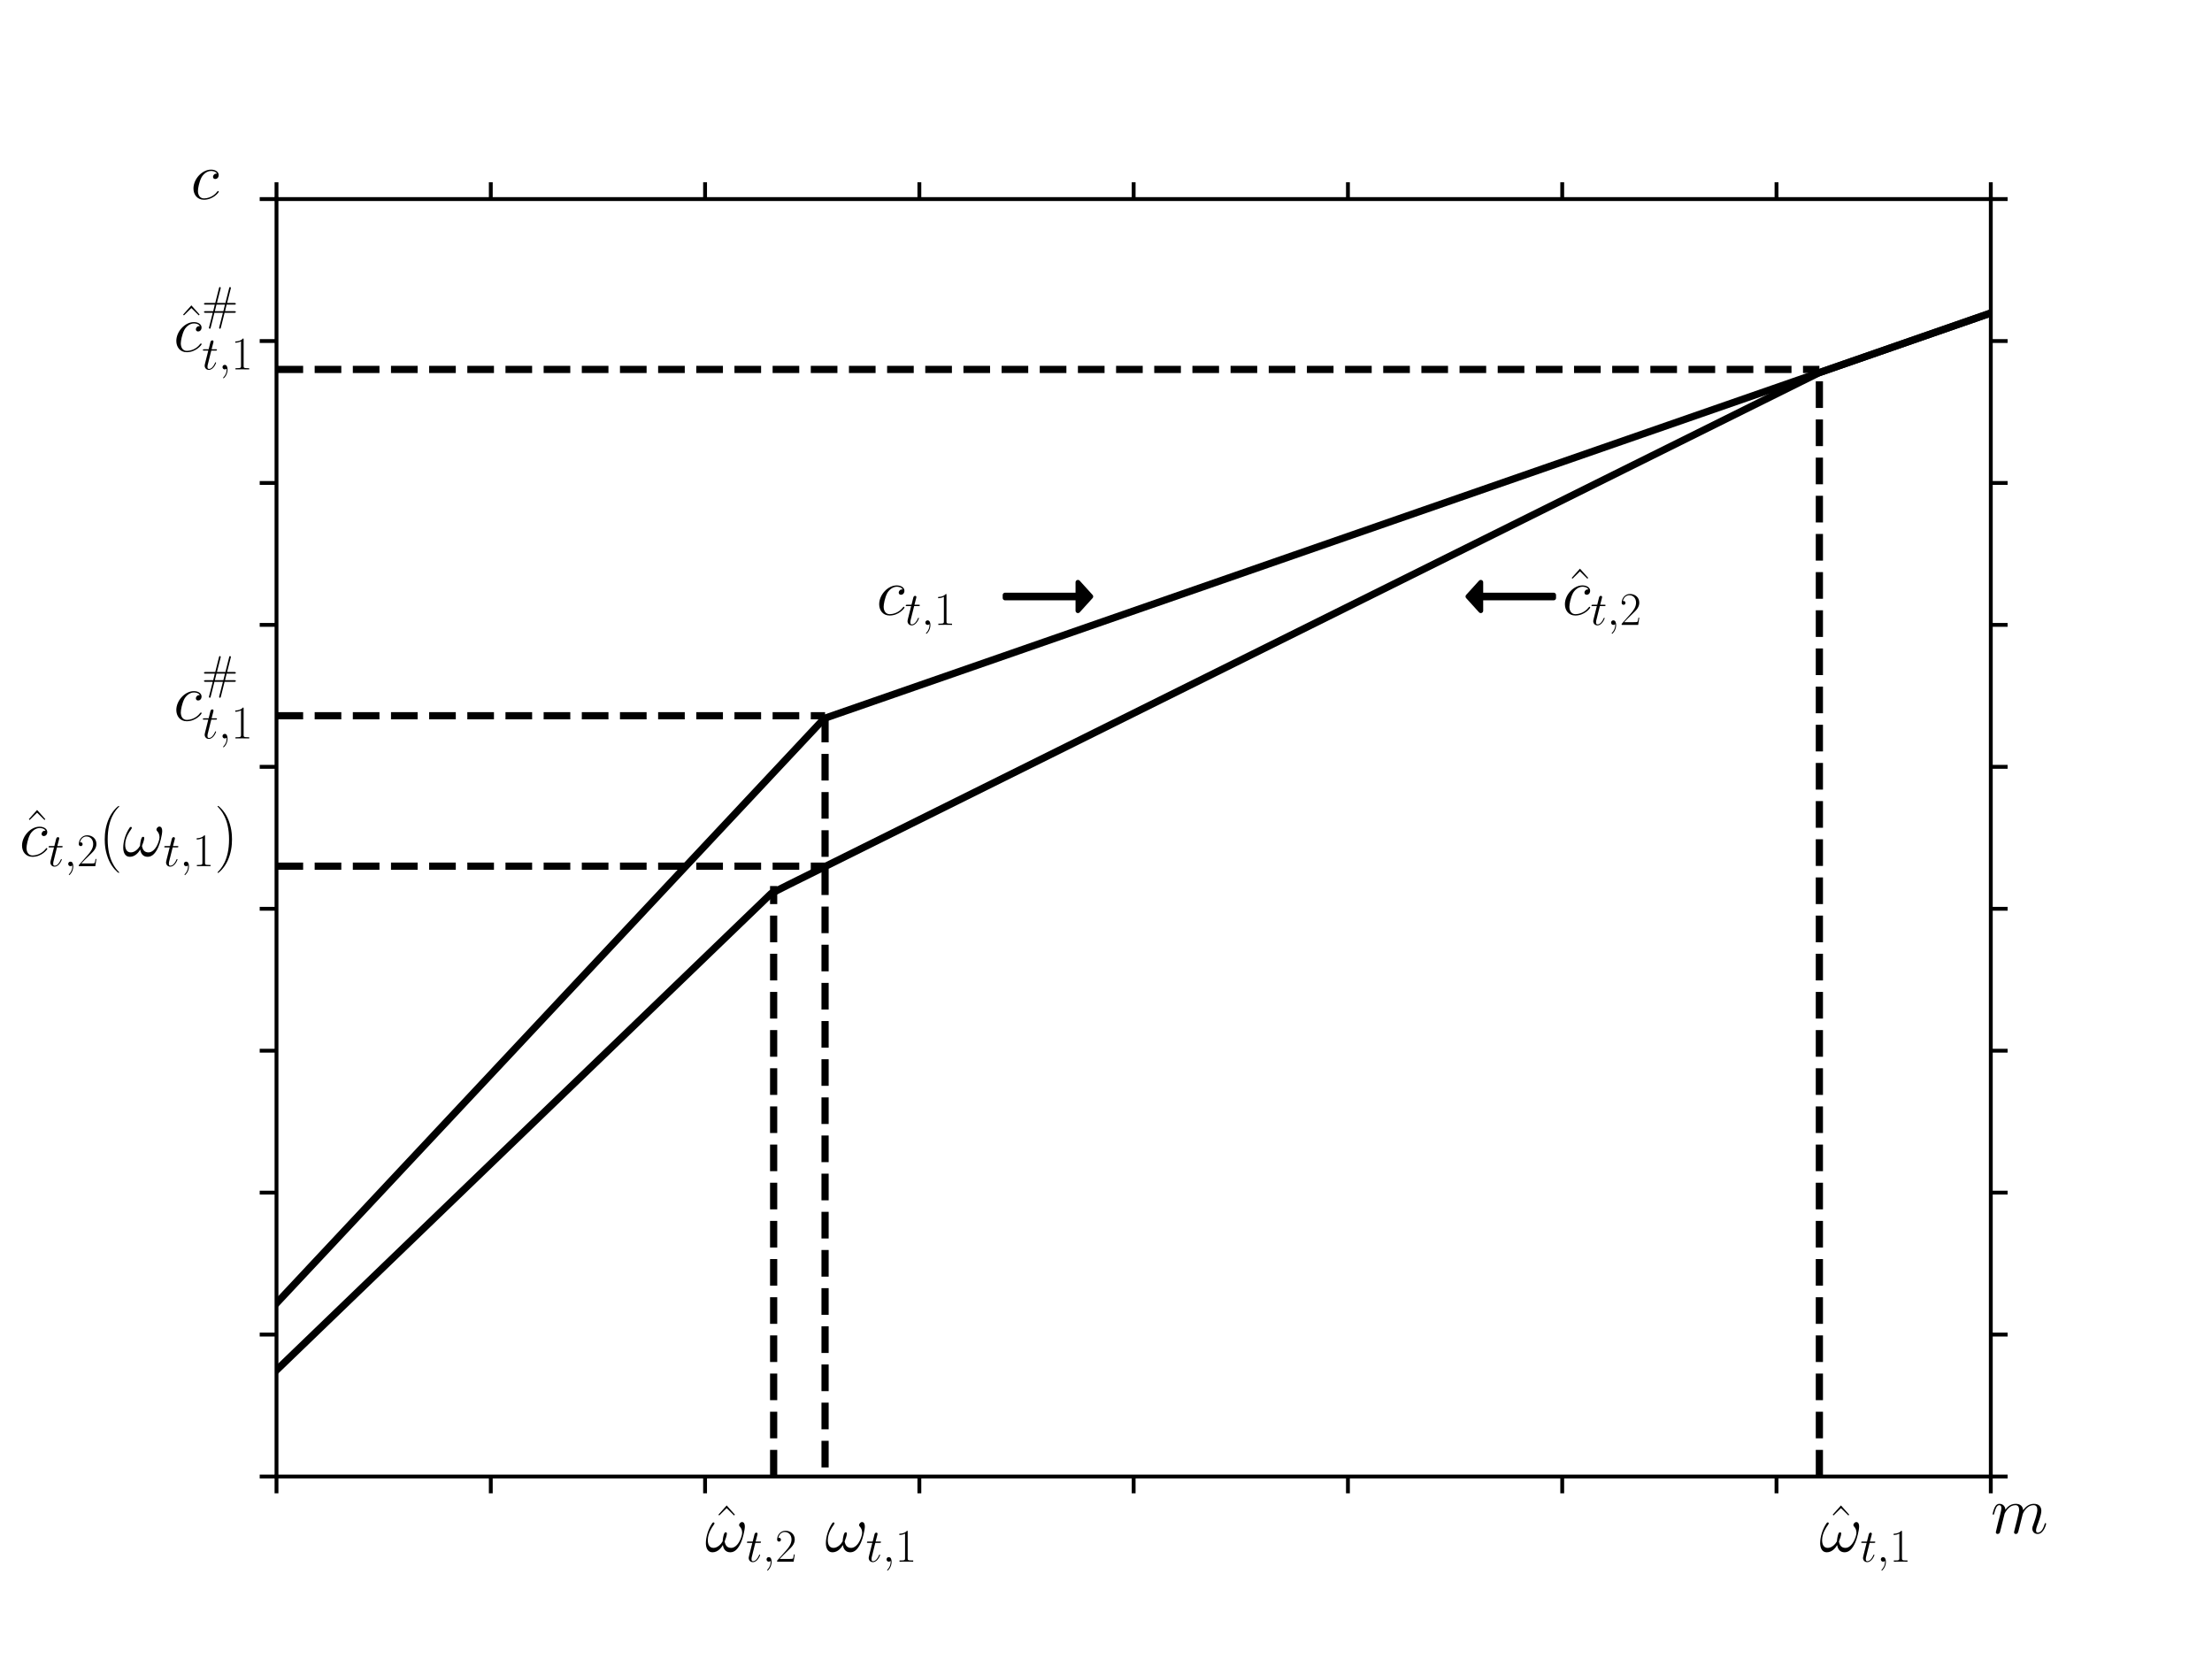 <?xml version="1.0" encoding="utf-8" standalone="no"?>
<!DOCTYPE svg PUBLIC "-//W3C//DTD SVG 1.1//EN"
  "http://www.w3.org/Graphics/SVG/1.1/DTD/svg11.dtd">
<!-- Created with matplotlib (https://matplotlib.org/) -->
<svg height="345.6pt" version="1.1" viewBox="0 0 460.8 345.6" width="460.8pt" xmlns="http://www.w3.org/2000/svg" xmlns:xlink="http://www.w3.org/1999/xlink">
 <defs>
  <style type="text/css">
*{stroke-linecap:butt;stroke-linejoin:round;white-space:pre;}
  </style>
 </defs>
 <g id="figure_1">
  <g id="patch_1">
   <path d="M 0 345.6 
L 460.8 345.6 
L 460.8 0 
L 0 0 
z
" style="fill:#ffffff;"/>
  </g>
  <g id="axes_1">
   <g id="patch_2">
    <path d="M 57.6 307.584 
L 414.72 307.584 
L 414.72 41.472 
L 57.6 41.472 
z
" style="fill:#ffffff;"/>
   </g>
   <g id="patch_3">
    <path clip-path="url(#pc16ed3cbec)" d="M 305.798 124.262 
L 308.477 121.306 
L 308.477 123.967 
L 323.654 123.967 
L 323.654 124.558 
L 308.477 124.558 
L 308.477 127.219 
z
" style="stroke:#000000;stroke-linejoin:miter;"/>
   </g>
   <g id="patch_4">
    <path clip-path="url(#pc16ed3cbec)" d="M 227.232 124.262 
L 224.554 127.219 
L 224.554 124.558 
L 209.376 124.558 
L 209.376 123.967 
L 224.554 123.967 
L 224.554 121.306 
z
" style="stroke:#000000;stroke-linejoin:miter;"/>
   </g>
   <g id="matplotlib.axis_1">
    <g id="xtick_1">
     <g id="line2d_1">
      <defs>
       <path d="M 0 0 
L 0 3.5 
" id="m939ad2e802" style="stroke:#000000;stroke-width:0.8;"/>
      </defs>
      <g>
       <use style="stroke:#000000;stroke-width:0.8;" x="57.6" xlink:href="#m939ad2e802" y="307.584"/>
      </g>
     </g>
     <g id="line2d_2">
      <defs>
       <path d="M 0 0 
L 0 -3.5 
" id="mc489b753c7" style="stroke:#000000;stroke-width:0.8;"/>
      </defs>
      <g>
       <use style="stroke:#000000;stroke-width:0.8;" x="57.6" xlink:href="#mc489b753c7" y="41.472"/>
      </g>
     </g>
    </g>
    <g id="xtick_2">
     <g id="line2d_3">
      <g>
       <use style="stroke:#000000;stroke-width:0.8;" x="102.24" xlink:href="#m939ad2e802" y="307.584"/>
      </g>
     </g>
     <g id="line2d_4">
      <g>
       <use style="stroke:#000000;stroke-width:0.8;" x="102.24" xlink:href="#mc489b753c7" y="41.472"/>
      </g>
     </g>
    </g>
    <g id="xtick_3">
     <g id="line2d_5">
      <g>
       <use style="stroke:#000000;stroke-width:0.8;" x="146.88" xlink:href="#m939ad2e802" y="307.584"/>
      </g>
     </g>
     <g id="line2d_6">
      <g>
       <use style="stroke:#000000;stroke-width:0.8;" x="146.88" xlink:href="#mc489b753c7" y="41.472"/>
      </g>
     </g>
    </g>
    <g id="xtick_4">
     <g id="line2d_7">
      <g>
       <use style="stroke:#000000;stroke-width:0.8;" x="191.52" xlink:href="#m939ad2e802" y="307.584"/>
      </g>
     </g>
     <g id="line2d_8">
      <g>
       <use style="stroke:#000000;stroke-width:0.8;" x="191.52" xlink:href="#mc489b753c7" y="41.472"/>
      </g>
     </g>
    </g>
    <g id="xtick_5">
     <g id="line2d_9">
      <g>
       <use style="stroke:#000000;stroke-width:0.8;" x="236.16" xlink:href="#m939ad2e802" y="307.584"/>
      </g>
     </g>
     <g id="line2d_10">
      <g>
       <use style="stroke:#000000;stroke-width:0.8;" x="236.16" xlink:href="#mc489b753c7" y="41.472"/>
      </g>
     </g>
    </g>
    <g id="xtick_6">
     <g id="line2d_11">
      <g>
       <use style="stroke:#000000;stroke-width:0.8;" x="280.8" xlink:href="#m939ad2e802" y="307.584"/>
      </g>
     </g>
     <g id="line2d_12">
      <g>
       <use style="stroke:#000000;stroke-width:0.8;" x="280.8" xlink:href="#mc489b753c7" y="41.472"/>
      </g>
     </g>
    </g>
    <g id="xtick_7">
     <g id="line2d_13">
      <g>
       <use style="stroke:#000000;stroke-width:0.8;" x="325.44" xlink:href="#m939ad2e802" y="307.584"/>
      </g>
     </g>
     <g id="line2d_14">
      <g>
       <use style="stroke:#000000;stroke-width:0.8;" x="325.44" xlink:href="#mc489b753c7" y="41.472"/>
      </g>
     </g>
    </g>
    <g id="xtick_8">
     <g id="line2d_15">
      <g>
       <use style="stroke:#000000;stroke-width:0.8;" x="370.08" xlink:href="#m939ad2e802" y="307.584"/>
      </g>
     </g>
     <g id="line2d_16">
      <g>
       <use style="stroke:#000000;stroke-width:0.8;" x="370.08" xlink:href="#mc489b753c7" y="41.472"/>
      </g>
     </g>
    </g>
    <g id="xtick_9">
     <g id="line2d_17">
      <g>
       <use style="stroke:#000000;stroke-width:0.8;" x="414.72" xlink:href="#m939ad2e802" y="307.584"/>
      </g>
     </g>
     <g id="line2d_18">
      <g>
       <use style="stroke:#000000;stroke-width:0.8;" x="414.72" xlink:href="#mc489b753c7" y="41.472"/>
      </g>
     </g>
    </g>
   </g>
   <g id="matplotlib.axis_2">
    <g id="ytick_1">
     <g id="line2d_19">
      <defs>
       <path d="M 0 0 
L -3.5 0 
" id="md36e588515" style="stroke:#000000;stroke-width:0.8;"/>
      </defs>
      <g>
       <use style="stroke:#000000;stroke-width:0.8;" x="57.6" xlink:href="#md36e588515" y="307.584"/>
      </g>
     </g>
     <g id="line2d_20">
      <defs>
       <path d="M 0 0 
L 3.5 0 
" id="ma8482264ba" style="stroke:#000000;stroke-width:0.8;"/>
      </defs>
      <g>
       <use style="stroke:#000000;stroke-width:0.8;" x="414.72" xlink:href="#ma8482264ba" y="307.584"/>
      </g>
     </g>
    </g>
    <g id="ytick_2">
     <g id="line2d_21">
      <g>
       <use style="stroke:#000000;stroke-width:0.8;" x="57.6" xlink:href="#md36e588515" y="278.016"/>
      </g>
     </g>
     <g id="line2d_22">
      <g>
       <use style="stroke:#000000;stroke-width:0.8;" x="414.72" xlink:href="#ma8482264ba" y="278.016"/>
      </g>
     </g>
    </g>
    <g id="ytick_3">
     <g id="line2d_23">
      <g>
       <use style="stroke:#000000;stroke-width:0.8;" x="57.6" xlink:href="#md36e588515" y="248.448"/>
      </g>
     </g>
     <g id="line2d_24">
      <g>
       <use style="stroke:#000000;stroke-width:0.8;" x="414.72" xlink:href="#ma8482264ba" y="248.448"/>
      </g>
     </g>
    </g>
    <g id="ytick_4">
     <g id="line2d_25">
      <g>
       <use style="stroke:#000000;stroke-width:0.8;" x="57.6" xlink:href="#md36e588515" y="218.88"/>
      </g>
     </g>
     <g id="line2d_26">
      <g>
       <use style="stroke:#000000;stroke-width:0.8;" x="414.72" xlink:href="#ma8482264ba" y="218.88"/>
      </g>
     </g>
    </g>
    <g id="ytick_5">
     <g id="line2d_27">
      <g>
       <use style="stroke:#000000;stroke-width:0.8;" x="57.6" xlink:href="#md36e588515" y="189.312"/>
      </g>
     </g>
     <g id="line2d_28">
      <g>
       <use style="stroke:#000000;stroke-width:0.8;" x="414.72" xlink:href="#ma8482264ba" y="189.312"/>
      </g>
     </g>
    </g>
    <g id="ytick_6">
     <g id="line2d_29">
      <g>
       <use style="stroke:#000000;stroke-width:0.8;" x="57.6" xlink:href="#md36e588515" y="159.744"/>
      </g>
     </g>
     <g id="line2d_30">
      <g>
       <use style="stroke:#000000;stroke-width:0.8;" x="414.72" xlink:href="#ma8482264ba" y="159.744"/>
      </g>
     </g>
    </g>
    <g id="ytick_7">
     <g id="line2d_31">
      <g>
       <use style="stroke:#000000;stroke-width:0.8;" x="57.6" xlink:href="#md36e588515" y="130.176"/>
      </g>
     </g>
     <g id="line2d_32">
      <g>
       <use style="stroke:#000000;stroke-width:0.8;" x="414.72" xlink:href="#ma8482264ba" y="130.176"/>
      </g>
     </g>
    </g>
    <g id="ytick_8">
     <g id="line2d_33">
      <g>
       <use style="stroke:#000000;stroke-width:0.8;" x="57.6" xlink:href="#md36e588515" y="100.608"/>
      </g>
     </g>
     <g id="line2d_34">
      <g>
       <use style="stroke:#000000;stroke-width:0.8;" x="414.72" xlink:href="#ma8482264ba" y="100.608"/>
      </g>
     </g>
    </g>
    <g id="ytick_9">
     <g id="line2d_35">
      <g>
       <use style="stroke:#000000;stroke-width:0.8;" x="57.6" xlink:href="#md36e588515" y="71.04"/>
      </g>
     </g>
     <g id="line2d_36">
      <g>
       <use style="stroke:#000000;stroke-width:0.8;" x="414.72" xlink:href="#ma8482264ba" y="71.04"/>
      </g>
     </g>
    </g>
    <g id="ytick_10">
     <g id="line2d_37">
      <g>
       <use style="stroke:#000000;stroke-width:0.8;" x="57.6" xlink:href="#md36e588515" y="41.472"/>
      </g>
     </g>
     <g id="line2d_38">
      <g>
       <use style="stroke:#000000;stroke-width:0.8;" x="414.72" xlink:href="#ma8482264ba" y="41.472"/>
      </g>
     </g>
    </g>
   </g>
   <g id="line2d_39">
    <path clip-path="url(#pc16ed3cbec)" d="M 57.6 271.488 
L 171.392 150.002 
L 172.107 149.52 
L 414.72 65.21 
L 414.72 65.21 
" style="fill:none;stroke:#000000;stroke-linecap:square;stroke-width:1.5;"/>
   </g>
   <g id="line2d_40">
    <path clip-path="url(#pc16ed3cbec)" d="M 57.6 285.432 
L 160.657 186.122 
L 164.235 184.312 
L 378.936 77.645 
L 414.72 65.21 
L 414.72 65.21 
" style="fill:none;stroke:#000000;stroke-linecap:square;stroke-width:1.5;"/>
   </g>
   <g id="line2d_41">
    <path clip-path="url(#pc16ed3cbec)" d="M 57.6 149.1 
L 171.878 149.1 
" style="fill:none;stroke:#000000;stroke-dasharray:5.55,2.4;stroke-dashoffset:0;stroke-width:1.5;"/>
   </g>
   <g id="line2d_42">
    <path clip-path="url(#pc16ed3cbec)" d="M 57.6 180.442 
L 171.878 180.442 
" style="fill:none;stroke:#000000;stroke-dasharray:5.55,2.4;stroke-dashoffset:0;stroke-width:1.5;"/>
   </g>
   <g id="line2d_43">
    <path clip-path="url(#pc16ed3cbec)" d="M 57.6 76.954 
L 379.008 76.954 
" style="fill:none;stroke:#000000;stroke-dasharray:5.55,2.4;stroke-dashoffset:0;stroke-width:1.5;"/>
   </g>
   <g id="line2d_44">
    <path clip-path="url(#pc16ed3cbec)" d="M 161.165 307.584 
L 161.165 184.581 
" style="fill:none;stroke:#000000;stroke-dasharray:5.55,2.4;stroke-dashoffset:0;stroke-width:1.5;"/>
   </g>
   <g id="line2d_45">
    <path clip-path="url(#pc16ed3cbec)" d="M 379.008 307.584 
L 379.008 76.954 
" style="fill:none;stroke:#000000;stroke-dasharray:5.55,2.4;stroke-dashoffset:0;stroke-width:1.5;"/>
   </g>
   <g id="line2d_46">
    <path clip-path="url(#pc16ed3cbec)" d="M 171.878 149.1 
L 171.878 307.584 
" style="fill:none;stroke:#000000;stroke-dasharray:5.55,2.4;stroke-dashoffset:0;stroke-width:1.5;"/>
   </g>
   <g id="patch_5">
    <path d="M 57.6 307.584 
L 57.6 41.472 
" style="fill:none;stroke:#000000;stroke-linecap:square;stroke-linejoin:miter;stroke-width:0.8;"/>
   </g>
   <g id="patch_6">
    <path d="M 414.72 307.584 
L 414.72 41.472 
" style="fill:none;stroke:#000000;stroke-linecap:square;stroke-linejoin:miter;stroke-width:0.8;"/>
   </g>
   <g id="patch_7">
    <path d="M 57.6 307.584 
L 414.72 307.584 
" style="fill:none;stroke:#000000;stroke-linecap:square;stroke-linejoin:miter;stroke-width:0.8;"/>
   </g>
   <g id="patch_8">
    <path d="M 57.6 41.472 
L 414.72 41.472 
" style="fill:none;stroke:#000000;stroke-linecap:square;stroke-linejoin:miter;stroke-width:0.8;"/>
   </g>
   <g id="text_1">
    <!-- $\hat{c}_{t,2}$ -->
    <defs>
     <path d="M 22.906 69 
L 10.594 55.188 
L 11.797 54 
L 22.906 64.984 
L 34 54 
L 35.203 55.188 
z
" id="CMR17-94"/>
     <path d="M 39.094 38 
C 37.203 38 36.297 38 34.906 36.797 
C 34.297 36.297 33.203 34.797 33.203 33.188 
C 33.203 31.188 34.703 29.984 36.594 29.984 
C 39 29.984 41.703 31.984 41.703 35.984 
C 41.703 40.484 37.094 44 30.203 44 
C 17.094 44 4 30.188 4 15.797 
C 4 6.969 9.406 -1 19.594 -1 
C 33.203 -1 41.797 9.719 41.797 11.031 
C 41.797 11.641 41.203 12.141 40.797 12.141 
C 40.5 12.141 40.406 12.047 39.5 11.125 
C 33.094 2.516 23.594 1 19.797 1 
C 12.906 1 10.703 7.078 10.703 12.141 
C 10.703 15.688 12.406 25.531 16 32.391 
C 18.594 37.094 24 41.984 30.297 41.984 
C 31.594 41.984 37.094 41.812 39.094 38 
z
" id="CMMI12-99"/>
     <path d="M 20.094 40.094 
L 29.297 40.094 
C 31.203 40.094 32.203 40.094 32.203 41.891 
C 32.203 43 31.594 43 29.594 43 
L 20.797 43 
L 24.5 57.25 
C 24.906 58.625 24.906 58.812 24.906 59.5 
C 24.906 61.094 23.594 62 22.297 62 
C 21.5 62 19.203 61.688 18.406 58.531 
L 14.5 43 
L 5.094 43 
C 3.094 43 2.203 43 2.203 41.094 
C 2.203 40.094 2.906 40.094 4.797 40.094 
L 13.703 40.094 
L 7.094 13.766 
C 6.297 10.266 6 9.266 6 7.969 
C 6 3.281 9.297 -1 14.906 -1 
C 25 -1 30.406 13.562 30.406 14.266 
C 30.406 14.859 30 15.156 29.406 15.156 
C 29.203 15.156 28.797 15.156 28.594 14.75 
C 28.5 14.656 28.406 14.562 27.703 12.969 
C 25.594 7.969 21 1 15.203 1 
C 12.203 1 12 3.484 12 5.688 
C 12 5.781 12 7.672 12.297 8.875 
z
" id="CMMI12-116"/>
     <path d="M 19.5 -0.406 
C 19.5 5.391 17.594 9.688 13.5 9.688 
C 10.297 9.688 8.703 7.094 8.703 4.891 
C 8.703 2.688 10.203 0 13.594 0 
C 14.906 0 16 0.391 16.906 1.297 
C 17.094 1.5 17.203 1.5 17.297 1.5 
C 17.5 1.5 17.5 0.094 17.5 -0.406 
C 17.5 -3.641 16.906 -10.031 11.094 -16.422 
C 10 -17.609 10 -17.812 10 -18 
C 10 -18.5 10.5 -19 11 -19 
C 11.797 -19 19.5 -11.703 19.5 -0.406 
z
" id="CMMI12-59"/>
     <path d="M 41.703 15.469 
L 39.906 15.469 
C 38.906 8.391 38.094 7.188 37.703 6.594 
C 37.203 5.797 30 5.797 28.594 5.797 
L 9.406 5.797 
C 13 9.688 20 16.766 28.5 24.938 
C 34.594 30.719 41.703 37.5 41.703 47.391 
C 41.703 59.188 32.297 66 21.797 66 
C 10.797 66 4.094 56.297 4.094 47.297 
C 4.094 43.391 7 42.891 8.203 42.891 
C 9.203 42.891 12.203 43.484 12.203 46.984 
C 12.203 50.094 9.594 51 8.203 51 
C 7.594 51 7 50.891 6.594 50.688 
C 8.5 59.188 14.297 63.391 20.406 63.391 
C 29.094 63.391 34.797 56.5 34.797 47.391 
C 34.797 38.703 29.703 31.219 24 24.734 
L 4.094 2.297 
L 4.094 0 
L 39.297 0 
z
" id="CMR17-50"/>
    </defs>
    <g transform="translate(325.44 130.176)scale(0.14 -0.14)">
     <use transform="translate(3.566 14.95)scale(0.996)" xlink:href="#CMR17-94"/>
     <use transform="translate(0 14.944)scale(0.996)" xlink:href="#CMMI12-99"/>
     <use transform="translate(41.983 0)scale(0.697)" xlink:href="#CMMI12-116"/>
     <use transform="translate(66.642 0)scale(0.697)" xlink:href="#CMMI12-59"/>
     <use transform="translate(85.609 0)scale(0.697)" xlink:href="#CMR17-50"/>
    </g>
   </g>
   <g id="text_2">
    <!-- $c_{t,1}$ -->
    <defs>
     <path d="M 26.594 63.797 
C 26.594 65.891 26.5 66 25.094 66 
C 21.203 61.359 15.297 59.891 9.703 59.688 
C 9.406 59.688 8.906 59.688 8.797 59.5 
C 8.703 59.297 8.703 59.094 8.703 57 
C 11.797 57 17 57.594 21 59.984 
L 21 7.297 
C 21 3.797 20.797 2.594 12.203 2.594 
L 9.203 2.594 
L 9.203 0 
C 14 0.094 19 0.188 23.797 0.188 
C 28.594 0.188 33.594 0.094 38.406 0 
L 38.406 2.594 
L 35.406 2.594 
C 26.797 2.594 26.594 3.688 26.594 7.297 
z
" id="CMR17-49"/>
    </defs>
    <g transform="translate(182.592 130.176)scale(0.14 -0.14)">
     <use transform="translate(0 14.944)scale(0.996)" xlink:href="#CMMI12-99"/>
     <use transform="translate(41.983 0)scale(0.697)" xlink:href="#CMMI12-116"/>
     <use transform="translate(66.642 0)scale(0.697)" xlink:href="#CMMI12-59"/>
     <use transform="translate(85.609 0)scale(0.697)" xlink:href="#CMR17-49"/>
    </g>
   </g>
   <g id="text_3">
    <!-- $c$ -->
    <g transform="translate(39.744 41.472)scale(0.14 -0.14)">
     <use transform="scale(0.996)" xlink:href="#CMMI12-99"/>
    </g>
   </g>
   <g id="text_4">
    <!-- ${m}$ -->
    <defs>
     <path d="M 20.594 29.219 
C 20.797 29.828 23.297 34.812 27 38 
C 29.594 40.391 33 41.984 36.906 41.984 
C 40.906 41.984 42.297 39 42.297 35.016 
C 42.297 34.406 42.297 32.422 41.094 27.734 
L 38.594 17.453 
C 37.797 14.453 35.906 7.078 35.703 5.984 
C 35.297 4.484 34.703 1.891 34.703 1.484 
C 34.703 0.094 35.797 -1 37.297 -1 
C 40.297 -1 40.797 1.297 41.703 4.891 
L 47.703 28.719 
C 47.906 29.531 53.094 41.984 64.094 41.984 
C 68.094 41.984 69.5 39 69.5 35.016 
C 69.5 29.422 65.594 18.547 63.406 12.562 
C 62.5 10.172 62 8.875 62 7.078 
C 62 2.594 65.094 -1 69.906 -1 
C 79.203 -1 82.703 13.656 82.703 14.266 
C 82.703 14.766 82.297 15.156 81.703 15.156 
C 80.797 15.156 80.703 14.859 80.203 13.156 
C 77.906 5.188 74.203 1 70.203 1 
C 69.203 1 67.594 1.094 67.594 4.281 
C 67.594 6.875 68.797 10.078 69.203 11.172 
C 71 15.953 75.5 27.734 75.5 33.516 
C 75.5 39.5 72 44 64.406 44 
C 57.703 44 52.297 40.203 48.297 34.312 
C 48 39.703 44.703 44 37.203 44 
C 28.297 44 23.594 37.703 21.797 35.203 
C 21.5 40.891 17.406 44 13 44 
C 10.094 44 7.797 42.594 5.906 38.797 
C 4.094 35.203 2.703 29.125 2.703 28.719 
C 2.703 28.328 3.094 27.828 3.797 27.828 
C 4.594 27.828 4.703 27.922 5.297 30.219 
C 6.797 36.109 8.703 41.984 12.703 41.984 
C 15 41.984 15.797 40.391 15.797 37.406 
C 15.797 35.203 14.797 31.312 14.094 28.234 
L 11.297 17.453 
C 10.906 15.562 9.797 11.062 9.297 9.266 
C 8.594 6.672 7.5 1.984 7.5 1.484 
C 7.5 0.094 8.594 -1 10.094 -1 
C 11.297 -1 12.703 -0.406 13.5 1.094 
C 13.703 1.594 14.594 5.078 15.094 7.078 
L 17.297 16.062 
z
" id="CMMI12-109"/>
    </defs>
    <g transform="translate(414.72 319.411)scale(0.14 -0.14)">
     <use transform="scale(0.996)" xlink:href="#CMMI12-109"/>
    </g>
   </g>
   <g id="text_5">
    <!-- $\hat{c}_{t,2}(\omega_{t,1})$ -->
    <defs>
     <path d="M 30.594 -24.406 
C 30.594 -24.312 30.594 -24.109 30.297 -23.812 
C 25.703 -19.109 13.406 -6.297 13.406 24.938 
C 13.406 56.172 25.5 68.875 30.406 73.891 
C 30.406 73.984 30.594 74.188 30.594 74.484 
C 30.594 74.797 30.297 75 29.906 75 
C 28.797 75 20.297 67.578 15.406 56.562 
C 10.406 45.453 9 34.656 9 25.047 
C 9 17.828 9.703 5.625 15.703 -7.297 
C 20.5 -17.703 28.703 -25 29.906 -25 
C 30.406 -25 30.594 -24.812 30.594 -24.406 
z
" id="CMR17-40"/>
     <path d="M 59.406 37.594 
C 59.406 40.5 58.594 44.188 55.094 44.188 
C 53.094 44.188 50.797 41.688 50.797 39.688 
C 50.797 38.797 51.203 38.188 52 37.297 
C 53.5 35.594 55.406 32.891 55.406 28.188 
C 55.406 24.594 53.203 18.891 51.594 15.797 
C 48.797 10.297 44.203 5.594 39 5.594 
C 32.703 5.594 30.297 9.594 29.203 15.188 
C 30.297 17.797 32.594 24.297 32.594 26.891 
C 32.594 28 32.203 28.891 30.906 28.891 
C 30.203 28.891 29.406 28.5 28.906 27.688 
C 27.5 25.5 26.203 17.594 26.297 15.5 
C 24.406 11.797 19 5.594 12.594 5.594 
C 5.906 5.594 4.094 11.5 4.094 17.188 
C 4.094 27.594 10.594 36.688 12.406 39.188 
C 13.406 40.688 14.094 41.688 14.094 41.891 
C 14.094 42.594 13.703 43.688 12.797 43.688 
C 11.203 43.688 10.703 42.391 9.906 41.188 
C 4.797 33.297 1.203 22.188 1.203 12.594 
C 1.203 6.391 3.5 -1 11 -1 
C 19.297 -1 24.5 6.094 26.594 9.891 
C 27.406 4.297 30.406 -1 37.703 -1 
C 45.297 -1 50.094 5.688 53.703 13.797 
C 56.297 19.594 59.406 32.094 59.406 37.594 
z
" id="CMMI12-33"/>
     <path d="M 26.297 24.938 
C 26.297 32.141 25.594 44.359 19.594 57.266 
C 14.797 67.688 6.594 75 5.406 75 
C 5.094 75 4.703 74.891 4.703 74.391 
C 4.703 74.188 4.797 74.094 4.906 73.891 
C 9.703 68.875 21.906 56.172 21.906 25.047 
C 21.906 -6.188 9.797 -18.906 4.906 -23.906 
C 4.797 -24.109 4.703 -24.203 4.703 -24.406 
C 4.703 -24.906 5.094 -25 5.406 -25 
C 6.5 -25 15 -17.609 19.906 -6.594 
C 24.906 4.516 26.297 15.328 26.297 24.938 
z
" id="CMR17-41"/>
    </defs>
    <g transform="translate(4.032 180.442)scale(0.14 -0.14)">
     <use transform="translate(3.566 14.95)scale(0.996)" xlink:href="#CMR17-94"/>
     <use transform="translate(0 14.944)scale(0.996)" xlink:href="#CMMI12-99"/>
     <use transform="translate(41.983 0)scale(0.697)" xlink:href="#CMMI12-116"/>
     <use transform="translate(66.642 0)scale(0.697)" xlink:href="#CMMI12-59"/>
     <use transform="translate(85.609 0)scale(0.697)" xlink:href="#CMR17-50"/>
     <use transform="translate(118.091 14.944)scale(0.996)" xlink:href="#CMR17-40"/>
     <use transform="translate(153.372 14.944)scale(0.996)" xlink:href="#CMMI12-33"/>
     <use transform="translate(214.115 0)scale(0.697)" xlink:href="#CMMI12-116"/>
     <use transform="translate(238.774 0)scale(0.697)" xlink:href="#CMMI12-59"/>
     <use transform="translate(257.742 0)scale(0.697)" xlink:href="#CMR17-49"/>
     <use transform="translate(290.223 14.944)scale(0.996)" xlink:href="#CMR17-41"/>
    </g>
   </g>
   <g id="text_6">
    <!-- ${c}_{t,1}^{\#}$ -->
    <defs>
     <path d="M 48.5 14 
L 69.094 14 
C 70.797 14 72.5 14 72.5 15.797 
C 72.5 17.5 71 17.5 69.5 17.5 
L 49.5 17.5 
L 52.906 31.484 
L 69.5 31.484 
C 71 31.484 72.5 31.484 72.5 33.188 
C 72.5 35 70.797 35 69.094 35 
L 53.906 35 
L 61.594 65.391 
C 61.906 66.391 62 66.891 62 67.188 
C 62 68.188 61.203 69 60.203 69 
C 58.797 69 58.5 67.594 58.297 66.797 
L 50.297 35 
L 32.203 35 
L 39.906 65.391 
C 40.203 66.391 40.297 66.891 40.297 67.188 
C 40.297 68.188 39.5 69 38.5 69 
C 37.094 69 36.797 67.594 36.594 66.797 
L 28.594 35 
L 8 35 
C 6.297 35 4.594 35 4.594 33.188 
C 4.594 31.484 6.094 31.484 7.594 31.484 
L 27.594 31.484 
L 24.203 17.5 
L 7.594 17.5 
C 6.094 17.5 4.594 17.5 4.594 15.797 
C 4.594 14 6.297 14 8 14 
L 23.203 14 
L 15.5 -16.391 
C 15.203 -17.406 15.094 -17.906 15.094 -18.203 
C 15.094 -19.203 15.906 -20 16.906 -20 
C 18.297 -20 18.594 -18.609 18.797 -17.812 
L 26.797 14 
L 44.906 14 
L 37.203 -16.391 
C 36.906 -17.406 36.797 -17.906 36.797 -18.203 
C 36.797 -19.203 37.594 -20 38.594 -20 
C 40 -20 40.297 -18.609 40.5 -17.812 
z
M 27.797 17.5 
L 31.203 31.484 
L 49.297 31.484 
L 45.906 17.5 
z
" id="CMR17-35"/>
    </defs>
    <g transform="translate(36.173 153.83)scale(0.14 -0.14)">
     <use transform="translate(0 26.578)scale(0.996)" xlink:href="#CMMI12-99"/>
     <use transform="translate(41.983 74.458)scale(0.697)" xlink:href="#CMR17-35"/>
     <use transform="translate(41.983 0)scale(0.697)" xlink:href="#CMMI12-116"/>
     <use transform="translate(66.642 0)scale(0.697)" xlink:href="#CMMI12-59"/>
     <use transform="translate(85.609 0)scale(0.697)" xlink:href="#CMR17-49"/>
    </g>
   </g>
   <g id="text_7">
    <!-- $\hat{c}_{t,1}^{\#}$ -->
    <g transform="translate(36.173 76.954)scale(0.14 -0.14)">
     <use transform="translate(3.566 26.585)scale(0.996)" xlink:href="#CMR17-94"/>
     <use transform="translate(0 26.578)scale(0.996)" xlink:href="#CMMI12-99"/>
     <use transform="translate(41.983 74.458)scale(0.697)" xlink:href="#CMR17-35"/>
     <use transform="translate(41.983 0)scale(0.697)" xlink:href="#CMMI12-116"/>
     <use transform="translate(66.642 0)scale(0.697)" xlink:href="#CMMI12-59"/>
     <use transform="translate(85.609 0)scale(0.697)" xlink:href="#CMR17-49"/>
    </g>
   </g>
   <g id="text_8">
    <!-- $\omega_{t,1}$ -->
    <g transform="translate(171.878 325.325)scale(0.14 -0.14)">
     <use transform="translate(0 14.944)scale(0.996)" xlink:href="#CMMI12-33"/>
     <use transform="translate(60.744 0)scale(0.697)" xlink:href="#CMMI12-116"/>
     <use transform="translate(85.402 0)scale(0.697)" xlink:href="#CMMI12-59"/>
     <use transform="translate(104.37 0)scale(0.697)" xlink:href="#CMR17-49"/>
    </g>
   </g>
   <g id="text_9">
    <!-- $\hat{\omega}_{t,2}$ -->
    <g transform="translate(146.88 325.325)scale(0.14 -0.14)">
     <use transform="translate(9.314 14.95)scale(0.996)" xlink:href="#CMR17-94"/>
     <use transform="translate(0 14.944)scale(0.996)" xlink:href="#CMMI12-33"/>
     <use transform="translate(60.744 0)scale(0.697)" xlink:href="#CMMI12-116"/>
     <use transform="translate(85.402 0)scale(0.697)" xlink:href="#CMMI12-59"/>
     <use transform="translate(104.37 0)scale(0.697)" xlink:href="#CMR17-50"/>
    </g>
   </g>
   <g id="text_10">
    <!-- $\hat{\omega}_{t,1}$ -->
    <g transform="translate(379.008 325.325)scale(0.14 -0.14)">
     <use transform="translate(9.314 14.95)scale(0.996)" xlink:href="#CMR17-94"/>
     <use transform="translate(0 14.944)scale(0.996)" xlink:href="#CMMI12-33"/>
     <use transform="translate(60.744 0)scale(0.697)" xlink:href="#CMMI12-116"/>
     <use transform="translate(85.402 0)scale(0.697)" xlink:href="#CMMI12-59"/>
     <use transform="translate(104.37 0)scale(0.697)" xlink:href="#CMR17-49"/>
    </g>
   </g>
  </g>
 </g>
 <defs>
  <clipPath id="pc16ed3cbec">
   <rect height="266.112" width="357.12" x="57.6" y="41.472"/>
  </clipPath>
 </defs>
</svg>
